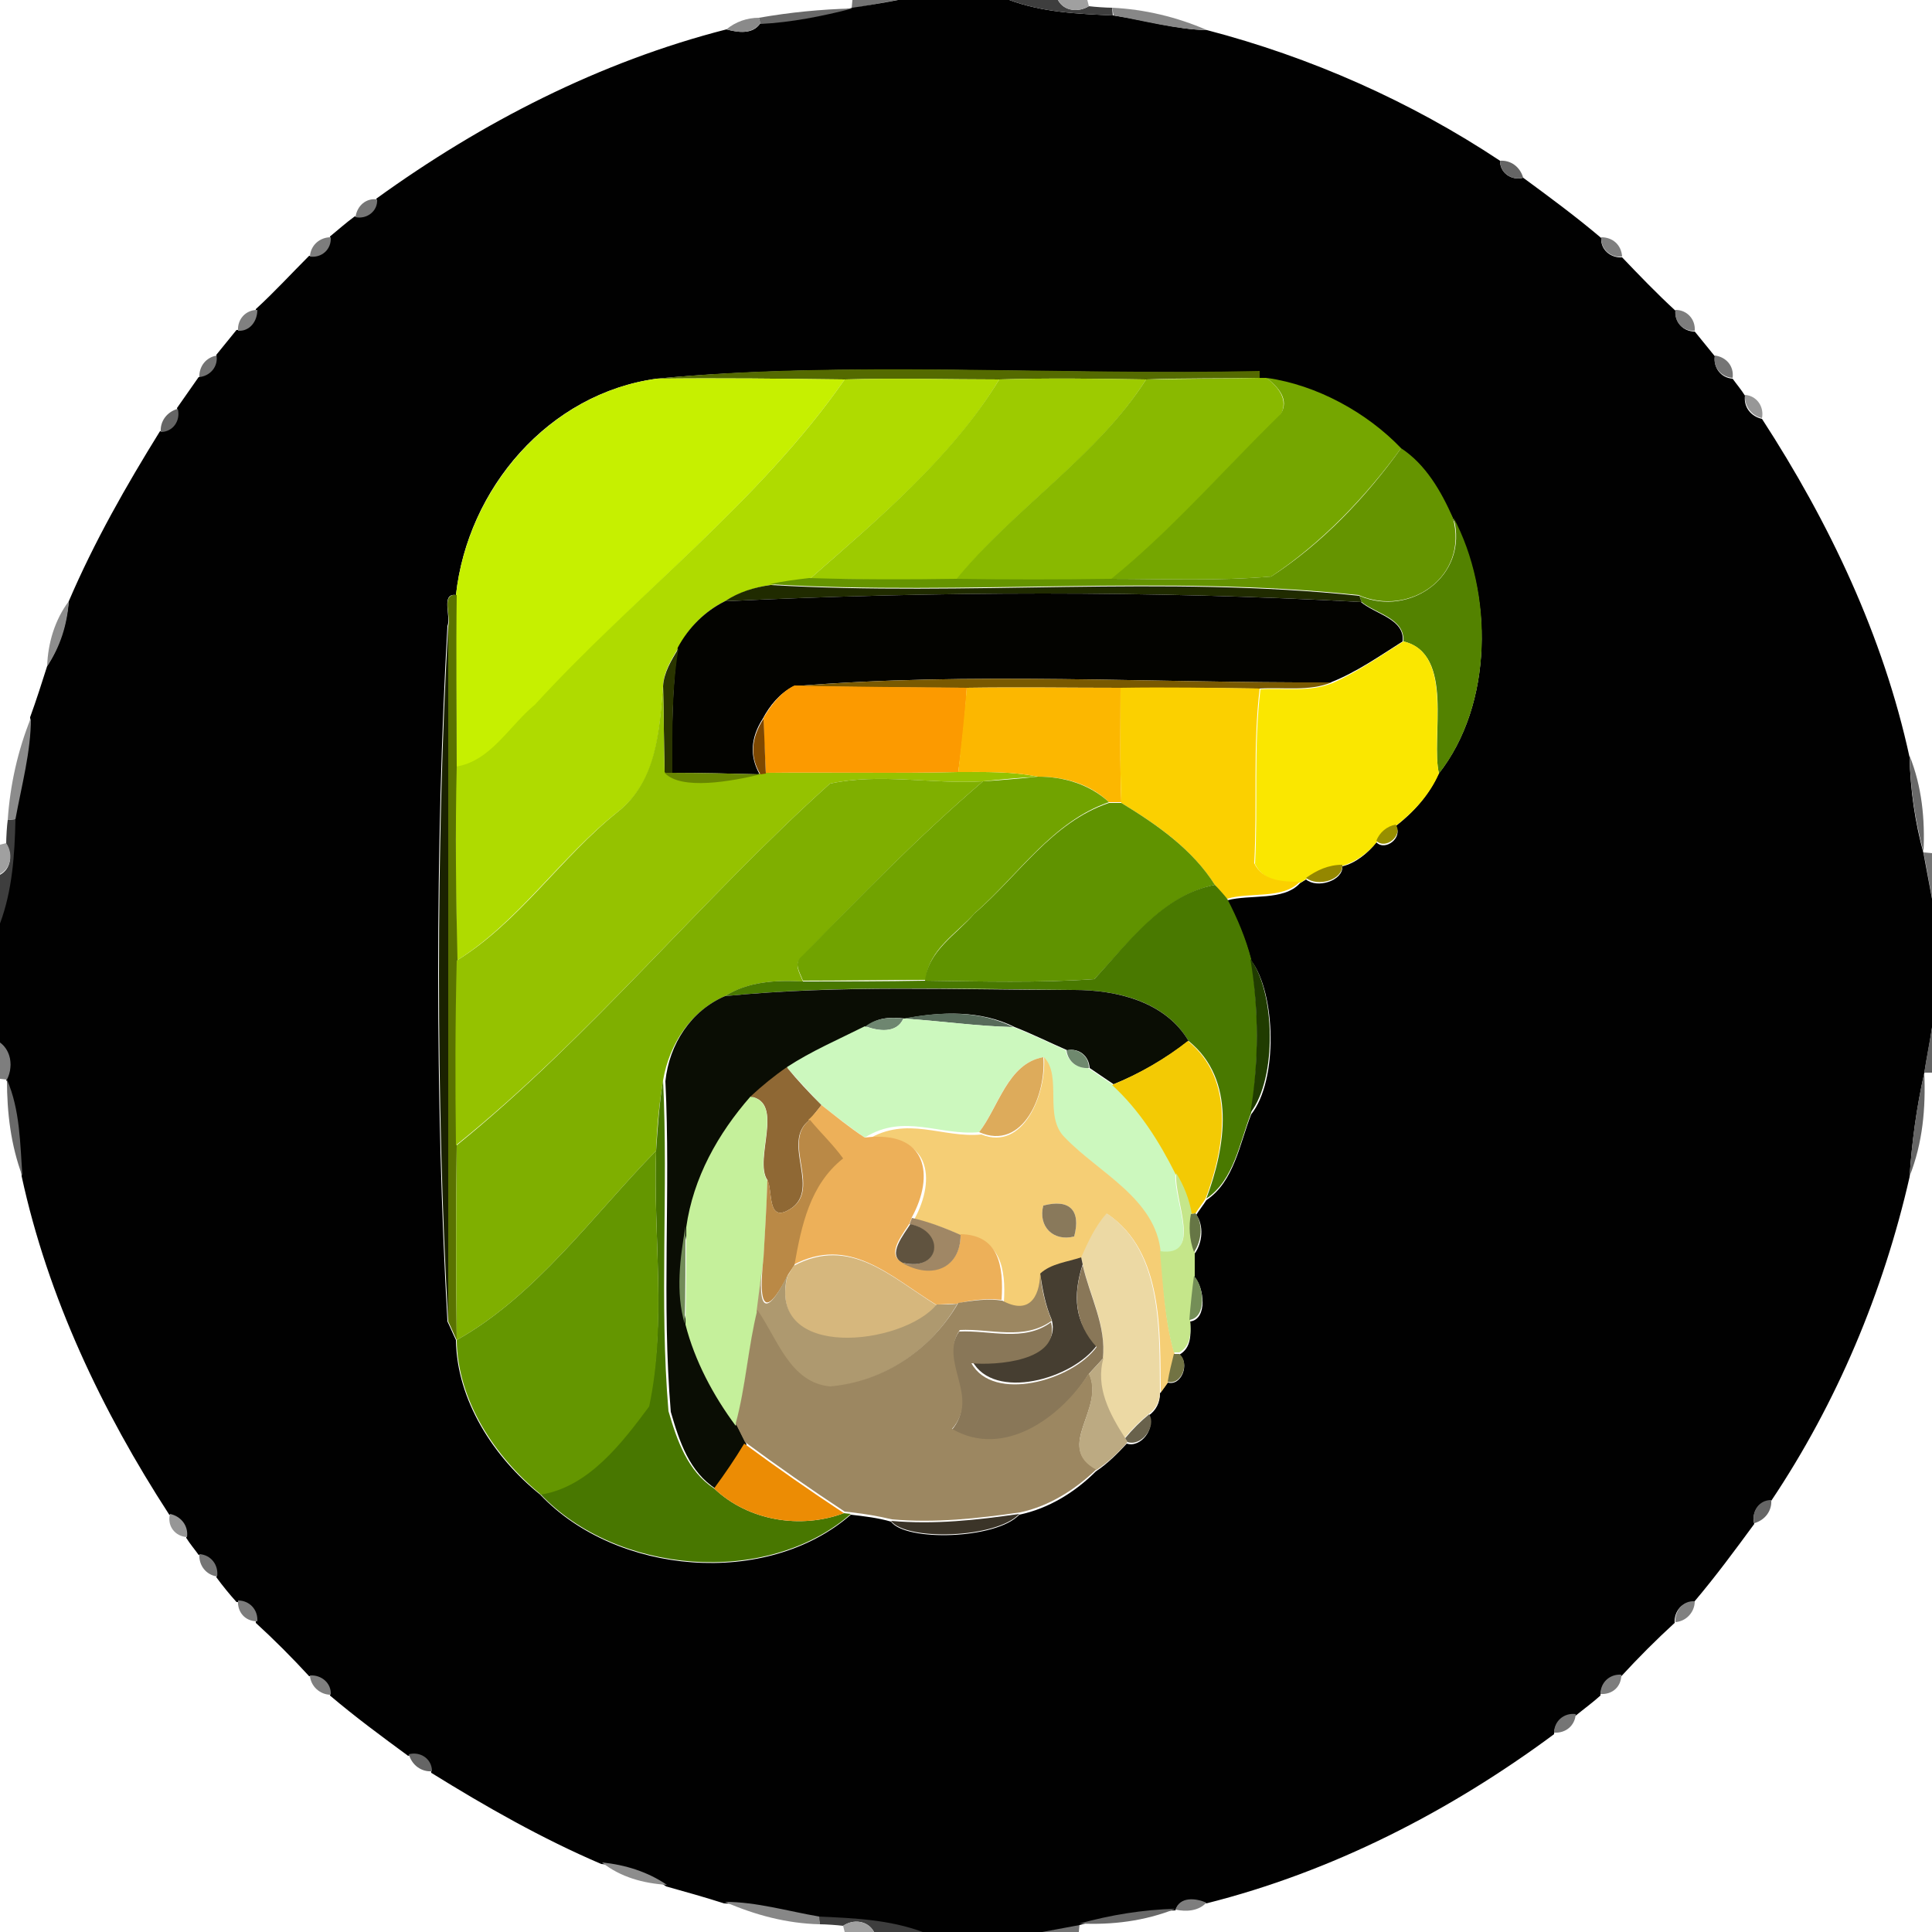 <?xml version="1.0" encoding="utf-8"?>
<!-- Generator: Adobe Illustrator 26.0.3, SVG Export Plug-In . SVG Version: 6.00 Build 0)  -->
<svg version="1.1" id="Layer_1" xmlns="http://www.w3.org/2000/svg" xmlns:xlink="http://www.w3.org/1999/xlink" x="0px" y="0px"
	 viewBox="0 0 250 250" style="enable-background:new 0 0 250 250;" xml:space="preserve">
<style type="text/css">
	.st0{fill:#737373;}
	.st1{fill:#010101;}
	.st2{fill:#3E3E3E;}
	.st3{fill:#A0A0A0;}
	.st4{fill:#696969;}
	.st5{fill:#878787;}
	.st6{fill:#8A8A8A;}
	.st7{fill:#656565;}
	.st8{fill:#757575;}
	.st9{fill:#7D7D7D;}
	.st10{fill:#7F7F7F;}
	.st11{fill:#808080;}
	.st12{fill:#546A00;}
	.st13{fill:#C6F000;}
	.st14{fill:#AFDB00;}
	.st15{fill:#9DCB00;}
	.st16{fill:#89B900;}
	.st17{fill:#75A600;}
	.st18{fill:#979797;}
	.st19{fill:#659400;}
	.st20{fill:#538200;}
	.st21{fill:#202B00;}
	.st22{fill:#5A7300;}
	.st23{fill:#030300;}
	.st24{fill:#8D8D8D;}
	.st25{fill:#1A2200;}
	.st26{fill:#FAE700;}
	.st27{fill:#2A3500;}
	.st28{fill:#795900;}
	.st29{fill:#95C200;}
	.st30{fill:#FC9A00;}
	.st31{fill:#FCB700;}
	.st32{fill:#FBD000;}
	.st33{fill:#8C8C8C;}
	.st34{fill:#7E4800;}
	.st35{fill:#688600;}
	.st36{fill:#7FAF00;}
	.st37{fill:#71A300;}
	.st38{fill:#609300;}
	.st39{fill:#978F00;}
	.st40{fill:#948700;}
	.st41{fill:#497900;}
	.st42{fill:#203C00;}
	.st43{fill:#0A0D04;}
	.st44{fill:#576B5A;}
	.st45{fill:#6E8670;}
	.st46{fill:#CCF8BE;}
	.st47{fill:#636363;}
	.st48{fill:#7E7E7E;}
	.st49{fill:#F3CA04;}
	.st50{fill:#6F896E;}
	.st51{fill:#DDAB5B;}
	.st52{fill:#F5CE75;}
	.st53{fill:#8F6834;}
	.st54{fill:#487700;}
	.st55{fill:#C5F09B;}
	.st56{fill:#EDB059;}
	.st57{fill:#BA8946;}
	.st58{fill:#649600;}
	.st59{fill:#C5E68A;}
	.st60{fill:#89795B;}
	.st61{fill:#ECD9A4;}
	.st62{fill:#667645;}
	.st63{fill:#A08765;}
	.st64{fill:#728C59;}
	.st65{fill:#60533F;}
	.st66{fill:#D6B77D;}
	.st67{fill:#AE996F;}
	.st68{fill:#463E31;}
	.st69{fill:#897758;}
	.st70{fill:#9C8761;}
	.st71{fill:#748E57;}
	.st72{fill:#727343;}
	.st73{fill:#BCAA82;}
	.st74{fill:#69624C;}
	.st75{fill:#EC8C04;}
	.st76{fill:#969696;}
	.st77{fill:#3B3428;}
</style>
<g id="_x23_737373ff">
	<path class="st0" d="M110.3,0h5.8c-1.5,0.3-4.4,0.8-5.9,1.1L110.3,0z"/>
	<path class="st0" d="M25.8,48.9c-0.1-1.5,0.9-2.7,2.3-2.9C28.4,47.5,27.3,48.8,25.8,48.9z"/>
	<path class="st0" d="M248.9,110.3l1.1,0.1v5.8C249.7,114.7,249.2,111.7,248.9,110.3z"/>
	<path class="st0" d="M133.8,250c1.5-0.3,4.4-0.8,5.9-1.1l-0.1,1.1H133.8z"/>
</g>
<g id="_x23_010101ff">
	<path class="st1" d="M116.2,0h14.4c4.3,1.6,8.9,1.8,13.5,2c4.1,0.6,8,1.8,12.1,1.9c13.4,3.5,26.3,9.2,37.9,16.9
		c0,1.6,1.5,2.6,3,2.2c3.4,2.5,6.8,5,10.1,7.8c-0.1,1.5,1.2,2.6,2.7,2.5c2.2,2.3,4.5,4.7,6.9,6.9c-0.1,1.5,1,2.7,2.5,2.7
		c0.9,1.1,1.7,2.1,2.6,3.2c-0.2,1.5,0.8,2.8,2.3,2.9c0.5,0.7,1.1,1.4,1.6,2.2c-0.2,1.5,0.8,2.7,2.2,3c8.7,13.4,15.7,28.1,19.1,43.8
		c0.1,4.2,0.7,8.4,1.8,12.4c0.3,1.5,0.8,4.4,1.1,5.9v16.7c-0.2,1.5-0.8,4.5-1,5.9c-1,4.4-1.6,8.9-1.9,13.4
		c-3.4,14.9-9.4,29.2-17.9,41.9c-1.6,0-2.6,1.5-2.2,3c-2.5,3.4-5,6.8-7.8,10.1c-1.5-0.1-2.6,1.2-2.5,2.7c-2.4,2.2-4.7,4.5-6.9,6.9
		c-1.5-0.1-2.7,1-2.7,2.5c-1,0.9-2.1,1.7-3.2,2.6c-1.5-0.2-2.8,0.8-2.8,2.4c-13.5,10-28.7,17.8-45,21.9c-1.4-0.6-3.4-0.8-4,0.9
		c-4.2,0.1-8.3,0.7-12.4,1.9c-1.5,0.3-4.4,0.8-5.9,1.1h-14.4c-4.3-1.6-8.9-1.8-13.5-2c-4-0.6-8-1.8-12.2-1.9c-2.5-0.8-5-1.5-7.5-2.2
		c-2.5-1.7-5.4-2.6-8.4-2.9c-7.7-3.3-14.9-7.4-22-11.8c0-1.6-1.5-2.6-3-2.2c-3.4-2.5-6.8-5-10.1-7.8c0-1.5-1.2-2.6-2.7-2.5
		c-2.2-2.4-4.5-4.7-6.9-6.9c0.1-1.5-1-2.7-2.5-2.7c-0.9-1-1.8-2.1-2.6-3.2c0.2-1.5-0.8-2.8-2.3-2.9c-0.5-0.7-1.1-1.4-1.6-2.2
		c0.1-1.5-0.8-2.7-2.2-3c-8.7-13.4-15.7-28.1-19.1-43.8c-0.4-4.2-0.3-8.6-2-12.5c0.9-1.6,0.6-3.7-0.9-4.8v-15.5
		c1.6-4.3,1.8-8.9,2-13.5c0.7-4.3,2-8.6,2-13.1c0.8-2.2,1.5-4.4,2.2-6.6c1.6-2.5,2.5-5.4,2.8-8.4c3.3-7.7,7.4-14.9,11.8-22
		c1.6,0,2.6-1.5,2.2-3c0.9-1.3,1.9-2.7,2.8-4c1.5-0.1,2.6-1.4,2.3-2.9c0.9-1.1,1.7-2.1,2.6-3.2c1.5,0,2.6-1.2,2.5-2.7
		c2.4-2.2,4.6-4.6,6.9-6.9c1.5,0.1,2.8-1,2.7-2.5c1.1-0.9,2.1-1.8,3.2-2.6c1.5,0.2,2.8-0.8,2.8-2.3C62.4,15.8,77.6,8,94,3.8
		c1.5,0.4,3.4,0.7,4.4-0.8c4-0.2,8-1,11.9-2C111.7,0.8,114.7,0.3,116.2,0 M85,49c-14,1.9-24.5,14.2-26,28c-2-0.3-0.6,2.8-1.1,4
		c-1.6,27.8-1.6,62.2,0,90c0.3,0.6,0.8,1.8,1.1,2.4c0.1,7.8,4.9,15.2,10.9,20c9.8,10.4,29.3,12.1,40.2,2.6c1.7,0.2,3.5,0.4,5.2,0.9
		c1.9,2.6,13.6,2.3,16.6-0.9c3.8-0.8,7.2-2.9,9.9-5.6c1.5-1,2.8-2.3,4-3.6c1.8,0.6,3.8-2,2.8-3.6c1-0.7,1.5-1.7,1.5-2.9
		c0.2-0.3,0.7-1,1-1.4c1.8,0.5,2.9-2.5,1.5-3.6c1.6-0.9,1.5-2.7,1.4-4.3c2.3-0.3,1.8-4.4,0.6-5.7c0-0.8,0-2.3,0-3.1
		c1-1.4,1.2-3.6,0.2-5c0.3-0.5,1-1.4,1.3-1.9c3.6-2.4,4.3-7.3,5.8-11.1c3.5-4.4,3.2-15.7,0-19.9c-0.7-2.7-1.8-5.3-3.1-7.8
		c3-0.8,7.3,0.1,9.4-2.2l0.8-0.5c1.4,1.2,4.8,0.2,4.7-1.7c1.7-0.4,3.3-1.7,4.4-3.1c1.2,1.2,3.5-0.7,2.5-2.1c2.3-1.8,4.3-4,5.5-6.7
		c7.2-9.1,7.1-23.5,1.9-33.1c-1.6-3.4-3.5-6.9-6.7-9c-4.4-4.6-10.9-8.2-17.4-9.1l-0.9,0l0-0.9C137.3,48.6,109.1,46.7,85,49z"/>
</g>
<g id="_x23_3e3e3eff">
	<path class="st2" d="M130.6,0h6.3c0.8,1.5,2.7,1.6,4,0.8c0.8,0.1,2.3,0.2,3,0.2l0.1,1C139.5,1.8,134.9,1.6,130.6,0z"/>
	<path class="st2" d="M1,106.1l1-0.1c-0.1,4.6-0.4,9.2-2,13.5v-6.3c1.5-0.8,1.6-2.7,0.8-4C0.8,108.3,0.9,106.8,1,106.1z"/>
	<path class="st2" d="M105.9,248c4.6,0.2,9.2,0.4,13.5,2h-6.3c-0.8-1.5-2.7-1.7-4-0.8c-0.8-0.1-2.3-0.2-3-0.2L105.9,248z"/>
</g>
<g id="_x23_a0a0a0ff">
	<path class="st3" d="M136.9,0h3.8l0.2,0.8C139.6,1.6,137.7,1.5,136.9,0z"/>
	<path class="st3" d="M0,109.3l0.8-0.2c0.9,1.3,0.7,3.2-0.8,4V109.3z"/>
	<path class="st3" d="M109.1,249.2c1.3-0.9,3.2-0.7,4,0.8h-3.8L109.1,249.2z"/>
</g>
<g id="_x23_696969ff">
	<path class="st4" d="M98.2,2.3c4-0.7,8-1.1,12.1-1.2c-3.9,1-7.9,1.8-11.9,2L98.2,2.3z"/>
	<path class="st4" d="M247.1,97.8c1.6,4,2,8.2,1.8,12.4C247.8,106.2,247.2,102,247.1,97.8z"/>
	<path class="st4" d="M0.9,139.7c1.7,3.9,1.7,8.3,2,12.5C1.4,148.2,0.9,144,0.9,139.7z"/>
	<path class="st4" d="M139.7,248.9c4-1.1,8.2-1.8,12.4-1.9C148.1,248.6,143.9,249.1,139.7,248.9z"/>
</g>
<g id="_x23_878787ff">
	<path class="st5" d="M143.9,1c4.2,0.2,8.4,1.2,12.3,2.9c-4.1-0.1-8.1-1.2-12.1-1.9L143.9,1z"/>
	<path class="st5" d="M93.8,246.1c4.1,0,8.1,1.2,12.2,1.9l0.1,1C101.8,248.9,97.7,247.8,93.8,246.1z"/>
</g>
<g id="_x23_8a8a8aff">
	<path class="st6" d="M94,3.8c1.2-1,2.7-1.5,4.2-1.5L98.4,3C97.3,4.5,95.4,4.2,94,3.8z"/>
</g>
<g id="_x23_656565ff">
	<path class="st7" d="M194.1,20.8c1.4-0.1,2.6,0.8,3,2.2C195.6,23.4,194.1,22.4,194.1,20.8z"/>
	<path class="st7" d="M20.8,55.9c-0.1-1.4,0.8-2.6,2.2-3C23.4,54.4,22.4,55.9,20.8,55.9z"/>
	<path class="st7" d="M247.1,152.2c0.3-4.5,0.9-9,1.9-13.4C249.2,143.4,248.8,147.9,247.1,152.2z"/>
	<path class="st7" d="M227,197.1c-0.4-1.5,0.6-3,2.2-3C229.3,195.5,228.4,196.7,227,197.1z"/>
	<path class="st7" d="M52.9,227c1.5-0.4,3,0.6,3,2.2C54.5,229.3,53.3,228.4,52.9,227z"/>
</g>
<g id="_x23_757575ff">
	<path class="st8" d="M46,28.1c0.2-1.5,1.4-2.5,2.8-2.3C48.9,27.3,47.5,28.4,46,28.1z"/>
	<path class="st8" d="M221.9,46c1.5,0.2,2.5,1.4,2.3,2.9C222.7,48.8,221.6,47.5,221.9,46z"/>
	<path class="st8" d="M25.8,201.1c1.5,0.1,2.5,1.4,2.3,2.9C26.7,203.8,25.7,202.6,25.8,201.1z"/>
	<path class="st8" d="M201.1,224.2c0-1.5,1.3-2.6,2.8-2.4C203.8,223.3,202.6,224.3,201.1,224.2z"/>
</g>
<g id="_x23_7d7d7dff">
	<path class="st9" d="M40.1,33.2c0.1-1.5,1.3-2.5,2.7-2.5C42.9,32.3,41.6,33.4,40.1,33.2z"/>
	<path class="st9" d="M216.8,40.1c1.5,0,2.6,1.2,2.5,2.7C217.7,42.9,216.6,41.6,216.8,40.1z"/>
	<path class="st9" d="M30.8,207.1c1.5,0,2.6,1.2,2.5,2.7C31.7,209.8,30.7,208.6,30.8,207.1z"/>
	<path class="st9" d="M207.1,219.2c0-1.5,1.2-2.6,2.7-2.5C209.8,218.3,208.6,219.3,207.1,219.2z"/>
</g>
<g id="_x23_7f7f7fff">
	<path class="st10" d="M207.2,30.7c1.5,0,2.6,1,2.7,2.5C208.4,33.4,207.1,32.2,207.2,30.7z"/>
	<path class="st10" d="M40.1,216.8c1.5-0.1,2.8,1,2.7,2.5C41.4,219.3,40.2,218.2,40.1,216.8z"/>
</g>
<g id="_x23_808080ff">
	<path class="st11" d="M30.8,42.8c-0.1-1.5,1-2.7,2.5-2.7C33.3,41.6,32.3,42.9,30.8,42.8z"/>
	<path class="st11" d="M216.8,209.9c-0.1-1.5,1-2.8,2.5-2.7C219.3,208.6,218.2,209.8,216.8,209.9z"/>
</g>
<g id="_x23_546a00ff">
	<path class="st12" d="M85,49c24.1-2.4,52.3-0.4,78-1l0,0.9c-4.9,0.1-9.8,0-14.7,0.2c-6.3-0.1-12.7-0.2-19,0c-6.7,0-13.3-0.2-20,0
		C101.2,49,93.1,48.9,85,49z"/>
</g>
<g id="_x23_c6f000ff">
	<path class="st13" d="M59,77c1.5-13.7,12-26.1,26-28c8.1-0.1,16.2,0,24.3,0.1C98.4,64.8,82.2,77,69.3,91.3c-3.3,2.7-5.7,7.3-10.2,8
		C59,91.8,59,84.4,59,77z"/>
</g>
<g id="_x23_afdb00ff">
	<path class="st14" d="M109.3,49.1c6.7-0.2,13.3,0,20,0c-6,10-15.6,18-24.5,25.8c-1.7,0.2-3.4,0.5-5.1,0.8c-2.1,0.3-4.1,1-5.9,2.1
		c-2.6,1.3-4.7,3.4-6,6c-0.9,1.5-1.9,3.1-2,4.9C85.3,94.7,85.1,101,80,105c-7.5,5.9-12.8,14.2-20.9,19.3c-0.1-8.4-0.2-16.7-0.1-25.1
		c4.5-0.7,6.9-5.3,10.2-8C82.2,77,98.4,64.8,109.3,49.1z"/>
</g>
<g id="_x23_9dcb00ff">
	<path class="st15" d="M129.3,49.1c6.3-0.2,12.7-0.1,19,0c-6.3,10-17,16.6-24.5,25.9c-6.3,0.1-12.7,0-19-0.1
		C113.7,67.1,123.2,59.1,129.3,49.1z"/>
</g>
<g id="_x23_89b900ff">
	<path class="st16" d="M148.3,49.1c4.9-0.1,9.8-0.1,14.7-0.2l0.9,0c1.5,1.2,2.9,2.8,1.8,4.8c-7.3,7.1-14,14.9-21.9,21.3
		c-6.7,0.1-13.4,0-20.1,0C131.3,65.7,142,59,148.3,49.1z"/>
</g>
<g id="_x23_75a600ff">
	<path class="st17" d="M163.9,48.9c6.5,0.9,13,4.5,17.4,9.1c-4.6,6.3-10.2,12.2-16.8,16.6c-6.9,0.6-13.8,0.3-20.7,0.3
		c7.9-6.4,14.6-14.2,21.9-21.3C166.9,51.7,165.4,50.1,163.9,48.9z"/>
</g>
<g id="_x23_979797ff">
	<path class="st18" d="M225.8,51.1c1.5,0.1,2.5,1.5,2.2,3C226.6,53.8,225.7,52.5,225.8,51.1z"/>
</g>
<g id="_x23_659400ff">
	<path class="st19" d="M181.3,58c3.2,2.1,5.2,5.6,6.7,9c2.1,7.6-5.6,12.9-12.2,10c-25.2-2.7-50.8,0.1-76.2-1.4
		c1.7-0.4,3.4-0.6,5.1-0.8c6.4,0.2,12.7,0.2,19,0.1c6.7,0.1,13.4,0.1,20.1,0c6.9,0,13.8,0.3,20.7-0.3
		C171.1,70.3,176.7,64.4,181.3,58z"/>
</g>
<g id="_x23_538200ff">
	<path class="st20" d="M188.1,67c5.1,9.6,5.2,24-1.9,33.1c-1.1-4.6,2.1-15.5-4.6-17.1c0.2-3-3.6-3.6-5.4-5.1l-0.3-0.8
		C182.4,79.9,190.1,74.6,188.1,67z"/>
</g>
<g id="_x23_202b00ff">
	<path class="st21" d="M93.8,77.8c1.8-1.2,3.8-1.8,5.9-2.1c25.4,1.5,50.9-1.3,76.2,1.4l0.3,0.8C148.8,76.4,121.2,76.5,93.8,77.8z"/>
</g>
<g id="_x23_5a7300ff">
	<path class="st22" d="M58,81c0.4-1.2-1-4.3,1.1-4c-0.1,7.4,0,14.8,0,22.2c-0.2,8.4-0.1,16.7,0.1,25.1c-0.2,7.9-0.2,15.9-0.1,23.9
		c-0.1,8.4-0.1,16.8,0,25.2c-0.3-0.6-0.8-1.8-1.1-2.4C58,141,58,111,58,81z"/>
</g>
<g id="_x23_030300ff">
	<path class="st23" d="M93.8,77.8c27.4-1.3,54.9-1.4,82.3,0.1c1.9,1.6,5.7,2.2,5.4,5.1c-3,1.9-6,4-9.3,5.3
		c-23.1,0.1-46.6-1.4-69.5,0.5c-1.8,0.9-3.1,2.5-4,4.2c-1.6,2.5-1.7,4.9-0.4,7.2c-3.8-0.1-7.6-0.2-11.4-0.2c0.1-5.4,0-10.8,0.8-16.2
		C89.1,81.2,91.2,79.1,93.8,77.8z"/>
</g>
<g id="_x23_8d8d8dff">
	<path class="st24" d="M6.1,86.2c0.1-3,1-6,2.8-8.4C8.7,80.8,7.8,83.7,6.1,86.2z"/>
	<path class="st24" d="M77.9,241c3,0.3,5.9,1.2,8.4,2.9C83.2,243.7,80.3,242.9,77.9,241z"/>
</g>
<g id="_x23_1a2200ff">
	<path class="st25" d="M58,171c-1.6-27.7-1.6-62.2,0-90C58,111,58,141,58,171z"/>
</g>
<g id="_x23_fae700ff">
	<path class="st26" d="M181.6,83c6.6,1.5,3.5,12.4,4.6,17.1c-1.2,2.7-3.2,4.9-5.5,6.7c-1.2,0.2-2.1,1-2.5,2.1
		c-1.1,1.4-2.7,2.6-4.4,3.1c-1.7,0-3.3,0.7-4.7,1.7l-0.8,0.5c-2.3,0-4.8-0.1-5.9-2.4c0.4-7.5-0.2-15.1,0.7-22.6
		c3.1-0.2,6.3,0.4,9.3-0.8C175.6,87,178.6,84.9,181.6,83z"/>
</g>
<g id="_x23_2a3500ff">
	<path class="st27" d="M85.8,88.8c0.1-1.8,1.1-3.4,2-4.9c-0.9,5.3-0.8,10.8-0.8,16.2l-1,0C85.9,96.2,85.9,92.5,85.8,88.8z"/>
</g>
<g id="_x23_795900ff">
	<path class="st28" d="M102.8,88.8c22.8-1.9,46.4-0.4,69.5-0.5c-2.9,1.2-6.2,0.6-9.3,0.8c-6-0.1-12-0.1-18-0.1
		c-6.6,0-13.3-0.1-19.9,0C117.6,89,110.2,88.9,102.8,88.8z"/>
</g>
<g id="_x23_95c200ff">
	<path class="st29" d="M80,105c5-4,5.3-10.4,5.8-16.3c0.1,3.8,0.1,7.5,0.2,11.2c2,2.3,8.7,1.1,12.4,0.2l0.7-0.1
		c8.3-0.1,16.6,0.1,24.9-0.1c3.4,0,6.9-0.1,10.3,0.6c-1.8,0.1-5.3,0.4-7.1,0.6c-6.6,0.4-13.4-1.1-19.8,0.3
		c-16.7,15-30.9,32.7-48.4,46.8c-0.1-8-0.1-15.9,0.1-23.9C67.2,119.3,72.6,110.9,80,105z"/>
</g>
<g id="_x23_fc9a00ff">
	<path class="st30" d="M98.8,92.9c1-1.7,2.2-3.3,4-4.2c7.4,0.2,14.8,0.2,22.3,0.3c-0.2,3.7-0.6,7.3-1.1,10.9
		c-8.3,0.2-16.6,0-24.9,0.1C99,98.2,98.8,94.7,98.8,92.9z"/>
</g>
<g id="_x23_fcb700ff">
	<path class="st31" d="M125.1,89c6.6-0.1,13.3,0,19.9,0c0,4.9-0.1,9.9,0.1,14.8c-0.4,0-1.2,0-1.6,0c-2.5-2.4-5.8-3.3-9.2-3.3
		c-3.4-0.7-6.9-0.6-10.3-0.6C124.4,96.3,124.8,92.7,125.1,89z"/>
</g>
<g id="_x23_fbd000ff">
	<path class="st32" d="M145,89c6-0.1,12,0,18,0.1c-0.9,7.5-0.3,15.1-0.7,22.6c1.1,2.3,3.7,2.4,5.9,2.4c-2.2,2.3-6.5,1.3-9.4,2.2
		c-0.4-0.4-1.2-1.3-1.6-1.8c-3-4.7-7.5-7.8-12.1-10.6C144.9,98.9,145,93.9,145,89z"/>
</g>
<g id="_x23_8c8c8cff">
	<path class="st33" d="M1,106.1c0.3-4.5,1.3-9,3-13.2c0,4.4-1.2,8.7-2,13.1L1,106.1z"/>
</g>
<g id="_x23_7e4800ff">
	<path class="st34" d="M98.4,100.2c-1.4-2.3-1.2-4.7,0.4-7.2c0.1,1.8,0.2,5.3,0.3,7.1L98.4,100.2z"/>
</g>
<g id="_x23_688600ff">
	<path class="st35" d="M86,100l1,0c3.8,0,7.6,0.1,11.4,0.2C94.7,101.1,88.1,102.3,86,100z"/>
</g>
<g id="_x23_7faf00ff">
	<path class="st36" d="M107.4,101.4c6.4-1.4,13.2,0.1,19.8-0.3c-8.3,7.1-15.9,14.9-23.4,22.7c-1.2,0.9-0.3,2.1,0.1,3.2
		c-3.5-0.2-7,0-10.1,1.9c-4.4,1.9-7.2,6.2-8,10.9c-0.5,3-0.8,6.1-0.9,9.1c-8.2,8.4-15.6,18.8-25.8,24.5c-0.1-8.4-0.1-16.8,0-25.2
		C76.5,134.1,90.7,116.4,107.4,101.4z"/>
</g>
<g id="_x23_71a300ff">
	<path class="st37" d="M127.2,101.1c1.8-0.1,5.3-0.4,7.1-0.6c3.4,0,6.7,1,9.2,3.3c-7.3,2.5-11.7,9.4-17.3,14.3
		c-2.4,2.7-6.1,4.8-6.4,8.7c-5.3,0-10.6,0.1-15.9,0.1c-0.4-1.1-1.3-2.3-0.1-3.2C111.3,116,118.9,108.2,127.2,101.1z"/>
</g>
<g id="_x23_609300ff">
	<path class="st38" d="M143.5,103.9c0.4,0,1.2,0,1.6,0c4.6,2.8,9.2,6,12.1,10.6c-6.8,1.4-11.1,7.5-15.6,12.2
		c-7.3,0.5-14.6,0.3-21.9,0.2c0.4-3.9,4.1-6,6.4-8.7C131.8,113.3,136.1,106.4,143.5,103.9z"/>
</g>
<g id="_x23_978f00ff">
	<path class="st39" d="M178.1,108.8c0.4-1.1,1.4-1.9,2.5-2.1C181.6,108.1,179.3,110,178.1,108.8z"/>
</g>
<g id="_x23_948700ff">
	<path class="st40" d="M169,113.6c1.4-1,2.9-1.7,4.7-1.7C173.8,113.9,170.5,114.8,169,113.6z"/>
</g>
<g id="_x23_497900ff">
	<path class="st41" d="M141.6,126.7c4.4-4.7,8.8-10.9,15.6-12.2c0.4,0.4,1.2,1.3,1.6,1.8c1.3,2.5,2.4,5.1,3.1,7.8
		c1,6.6,1,13.3,0,19.9c-1.5,3.8-2.2,8.7-5.8,11.1c2.5-6.7,3.9-15.4-2.3-20.4c-3-5.1-9.2-6.6-14.8-6.6c-15-0.1-30.2-0.7-45.2,0.8
		c3-1.9,6.6-2.1,10.1-1.9c5.3,0,10.6,0,15.9-0.1C127.1,127,134.4,127.2,141.6,126.7z"/>
</g>
<g id="_x23_203c00ff">
	<path class="st42" d="M161.8,124.1c3.2,4.2,3.5,15.4,0,19.9C162.9,137.3,162.9,130.7,161.8,124.1z"/>
</g>
<g id="_x23_0a0d04ff">
	<path class="st43" d="M93.8,128.9c15-1.5,30.1-0.8,45.2-0.8c5.5,0,11.8,1.5,14.8,6.6c-3,2.3-6.2,4.2-9.7,5.6
		c-1-0.7-2.1-1.4-3.1-2.1c-0.1-1.6-1.4-2.6-2.9-2.3c-2.3-1-4.5-2.1-6.8-3c-4.4-2.2-9.5-2-14.2-1.1c-1.7-0.2-3.5-0.2-4.9,1
		c-3.4,1.7-6.9,3.2-10.1,5.3c-1.7,1.1-3.3,2.4-4.7,3.8c-4.2,4.8-7.4,10.5-8.4,16.9c-0.8,4.1-1.3,8.5-0.1,12.6
		c1.2,4.8,3.6,9.2,6.5,13.1c0.4,0.8,0.8,1.6,1.2,2.4c-1.2,2-2.5,3.9-3.9,5.8c-3.5-2.2-4.8-6.2-5.9-10c-1.2-14.2,0-28.5-0.7-42.8
		C86.6,135.1,89.4,130.8,93.8,128.9z"/>
</g>
<g id="_x23_576b5aff">
	<path class="st44" d="M116.9,131.8c4.7-0.9,9.8-1.1,14.2,1.1C126.4,132.8,121.7,132.1,116.9,131.8z"/>
</g>
<g id="_x23_6e8670ff">
	<path class="st45" d="M112,132.8c1.4-1.1,3.2-1.2,4.9-1C116,133.8,113.6,133.4,112,132.8z"/>
</g>
<g id="_x23_ccf8beff">
	<path class="st46" d="M116.9,131.8c4.8,0.3,9.5,1,14.2,1.1c2.3,0.9,4.6,2,6.8,3c0.2,1.4,1.5,2.4,2.9,2.3c1,0.7,2.1,1.4,3.1,2.1
		c3.5,3.3,6.1,7.3,8.2,11.5c-0.3,3.6,3.6,10.9-2,10.3c-0.6-7-8-10.4-12.4-14.9c-2.8-2.8-0.3-7.9-2.7-10.4c-4.6,0.8-5.8,6.4-8.3,9.7
		c-5.1,0.5-9.7-2.5-14.8,0.7c-1.9-1.3-3.8-2.8-5.6-4.2c-1.5-1.6-3-3.2-4.5-4.9c3.2-2.1,6.7-3.6,10.1-5.3
		C113.6,133.4,116,133.8,116.9,131.8z"/>
</g>
<g id="_x23_636363ff">
	<path class="st47" d="M249,138.8c0.2-1.5,0.8-4.5,1-5.9v5.9L249,138.8z"/>
</g>
<g id="_x23_7e7e7eff">
	<path class="st48" d="M0,134.9c1.5,1.1,1.7,3.2,0.9,4.8L0,139.6V134.9z"/>
	<path class="st48" d="M152.1,247.1c0.6-1.7,2.6-1.5,4-0.9C155.1,247.3,153.5,247.4,152.1,247.1z"/>
</g>
<g id="_x23_f3ca04ff">
	<path class="st49" d="M153.7,134.7c6.2,5,4.8,13.8,2.3,20.4c-0.3,0.5-1,1.4-1.3,1.9l-0.6,0.1c-0.3-1.9-1-3.6-2-5.2
		c-2.1-4.2-4.7-8.3-8.2-11.5C147.5,138.9,150.8,137,153.7,134.7z"/>
</g>
<g id="_x23_6f896eff">
	<path class="st50" d="M138,135.9c1.5-0.3,2.9,0.7,2.9,2.3C139.4,138.3,138.2,137.4,138,135.9z"/>
</g>
<g id="_x23_ddab5bff">
	<path class="st51" d="M126.7,146.5c2.5-3.2,3.7-8.9,8.3-9.7C135.4,141.6,132.4,149,126.7,146.5z"/>
</g>
<g id="_x23_f5ce75ff">
	<path class="st52" d="M135.1,136.8c2.4,2.5-0.1,7.7,2.7,10.4c4.3,4.5,11.8,7.9,12.4,14.9c0.4,4.4,0.5,8.8,1.8,13.1
		c-0.3,1.2-0.6,2.4-0.8,3.6c-0.2,0.3-0.7,1-1,1.4c-0.1-7.7,0.4-18.2-6.9-23.1c-1.5,1.7-2.3,3.8-3.2,5.8c-1.8,0.6-3.8,0.8-5.3,2.1
		c-0.1,3.2-1.7,5.3-4.9,3.5c0.3-4.4-0.5-8.3-5.3-8.5c-2-1-4.2-1.8-6.3-2.2c2.9-5.3,2.1-11.3-6.1-10.3c5.2-3.2,9.7-0.2,14.8-0.7
		C132.4,149,135.4,141.6,135.1,136.8 M135,156c-0.7,2.7,1.3,4.7,4,4C139.9,156.6,138.4,155.1,135,156z"/>
</g>
<g id="_x23_8f6834ff">
	<path class="st53" d="M97.1,141.9c1.5-1.4,3.1-2.7,4.7-3.8c1.4,1.7,2.9,3.3,4.5,4.9c-0.4,0.5-1.2,1.5-1.5,1.9
		c-4,2.9,1.9,9.4-3,11.8c-2.5,1.2-1.8-2.6-2.5-4C97.5,150,101.6,142.6,97.1,141.9z"/>
</g>
<g id="_x23_487700ff">
	<path class="st54" d="M84.9,148.9c0.2-3,0.4-6.1,0.9-9.1c0.7,14.3-0.5,28.6,0.7,42.8c1.1,3.8,2.5,7.8,5.9,10
		c4.4,4.2,11.2,5.3,16.8,3.2l0.9,0.1c-10.9,9.5-30.4,7.8-40.2-2.6c6.2-0.9,10.4-6.7,14-11.4C86.3,171.1,84.5,159.8,84.9,148.9z"/>
</g>
<g id="_x23_c5f09bff">
	<path class="st55" d="M97.1,141.9c4.5,0.8,0.3,8.1,2.2,10.9c-0.1,3.3-0.3,6.7-0.5,10.1c-0.3,2.3-0.6,4.6-0.8,6.9
		c-1.2,4.8-1.5,9.9-2.8,14.7c-2.9-3.9-5.3-8.4-6.5-13.1c0.1-4.2,0.1-8.4,0.1-12.6C89.7,152.4,92.9,146.7,97.1,141.9z"/>
</g>
<g id="_x23_edb059ff">
	<path class="st56" d="M106.3,143c1.8,1.4,3.6,2.9,5.6,4.2c8.2-1,9,5,6.1,10.3l-0.3,0.8c-0.8,1.3-3.1,4-1,5c4,2.3,7.6,0.7,7.6-3.6
		c4.9,0.1,5.6,4,5.3,8.5c-1.9-0.2-3.9,0-5.8,0.5c-0.7,0-2,0.1-2.7,0.1c-6-3.7-11.2-9-18.5-5.1c0.9-5.2,2-10.5,6.3-13.8
		c-1.3-1.8-2.8-3.4-4.3-5C105.2,144.4,105.9,143.5,106.3,143z"/>
</g>
<g id="_x23_ba8946ff">
	<path class="st57" d="M101.8,156.7c5-2.4-0.9-8.9,3-11.8c1.4,1.7,3,3.2,4.3,5c-4.3,3.4-5.4,8.7-6.3,13.8c-0.2,0.3-0.6,0.9-0.8,1.2
		c-2.3,4.6-4.1,5.8-3.2-2.2c0.2-3.4,0.4-6.7,0.5-10.1C100,154.1,99.3,157.9,101.8,156.7z"/>
</g>
<g id="_x23_649600ff">
	<path class="st58" d="M59.1,173.4c10.2-5.7,17.6-16.1,25.8-24.5c-0.4,11,1.4,22.3-0.9,33.1c-3.5,4.7-7.8,10.4-14,11.4
		C64,188.5,59.2,181.2,59.1,173.4z"/>
</g>
<g id="_x23_c5e68aff">
	<path class="st59" d="M152.2,151.8c1,1.6,1.7,3.4,2,5.2c-0.3,1.6-0.2,3.3,0.4,4.9c0,0.8,0,2.3,0,3.1c-0.1,1.4-0.4,4.3-0.6,5.7
		c0.1,1.6,0.2,3.4-1.4,4.3l-0.7,0c-1.2-4.2-1.4-8.7-1.8-13.1C155.7,162.7,151.9,155.4,152.2,151.8z"/>
</g>
<g id="_x23_89795bff">
	<path class="st60" d="M135,156c3.4-0.9,4.9,0.6,4,4C136.3,160.7,134.3,158.7,135,156z"/>
</g>
<g id="_x23_ecd9a4ff">
	<path class="st61" d="M143.2,157c7.3,4.9,6.8,15.4,6.9,23.1c0,1.2-0.5,2.2-1.5,2.9c-1.1,0.9-2.2,2-3.1,3.1c-2-3.1-3.9-6.6-2.8-10.4
		c0.5-4.2-1.7-8.1-2.6-12.1l-0.2-0.9C140.8,160.7,141.7,158.7,143.2,157z"/>
</g>
<g id="_x23_667645ff">
	<path class="st62" d="M154.1,157.1l0.6-0.1c1,1.4,0.8,3.6-0.2,5C153.9,160.4,153.8,158.7,154.1,157.1z"/>
</g>
<g id="_x23_a08765ff">
	<path class="st63" d="M118,157.6c2.2,0.5,4.3,1.3,6.3,2.2c0,4.2-3.6,5.9-7.6,3.6c5,1.2,5.6-4,1-5L118,157.6z"/>
</g>
<g id="_x23_728c59ff">
	<path class="st64" d="M88.6,171.3c-1.2-4.1-0.6-8.5,0.1-12.6C88.7,162.9,88.7,167.1,88.6,171.3z"/>
</g>
<g id="_x23_60533fff">
	<path class="st65" d="M116.8,163.4c-2.1-1,0.2-3.7,1-5C122.4,159.4,121.7,164.6,116.8,163.4z"/>
</g>
<g id="_x23_d6b77dff">
	<path class="st66" d="M102.7,163.8c7.3-3.9,12.5,1.4,18.5,5.1c-4.3,5.3-22.1,7.4-19.3-3.8C102.2,164.7,102.5,164.1,102.7,163.8z"/>
</g>
<g id="_x23_ae996fff">
	<path class="st67" d="M97.9,169.7c0.3-2.3,0.6-4.6,0.8-6.9c-0.9,8,0.9,6.9,3.2,2.2c-2.8,11.2,15,9.1,19.3,3.8c0.7,0,2,0,2.7-0.1
		c-3.5,6.1-9.7,10.2-16.6,10.8C102.1,179.1,100.5,173.5,97.9,169.7z"/>
</g>
<g id="_x23_463e31ff">
	<path class="st68" d="M134.6,164.8c1.4-1.3,3.5-1.5,5.3-2.1l0.2,0.9c-1.3,4-1.1,7.7,1.9,10.4c-3.2,4.5-13.4,7.3-16.2,2.1
		c3,0.3,11.6-0.2,10.3-5.3C135.3,169,134.9,166.9,134.6,164.8z"/>
</g>
<g id="_x23_897758ff">
	<path class="st69" d="M140.1,163.7c0.9,4,3.1,7.9,2.6,12.1c-0.6,0.7-1.3,1.4-1.9,2.1c-3.5,5.7-10.9,11.1-17.7,7.2
		c3.7-4.2-1.8-8.7,1-12.8c4-0.2,8.4,1.4,11.9-1.2c1.3,5.1-7.3,5.6-10.3,5.3c2.8,5.1,13,2.3,16.2-2.1
		C139.1,171.3,138.8,167.6,140.1,163.7z"/>
</g>
<g id="_x23_9c8761ff">
	<path class="st70" d="M129.7,168.3c3.3,1.8,4.8-0.2,4.9-3.5c0.2,2.1,0.7,4.2,1.5,6.1c-3.6,2.6-7.9,1-11.9,1.2
		c-2.8,4.1,2.7,8.6-1,12.8c6.7,3.9,14.1-1.5,17.7-7.2c2.2,4.6-4.5,9.5,1,12.4c-2.7,2.6-6.1,4.8-9.9,5.6c-5.5,0.8-11.1,1.4-16.6,0.9
		c-1.7-0.4-3.4-0.7-5.2-0.9l-0.9-0.1c-4.4-2.9-8.7-5.9-12.9-9c-0.4-0.8-0.8-1.6-1.2-2.4c1.3-4.8,1.6-9.9,2.8-14.7
		c2.6,3.7,4.2,9.4,9.4,9.9c7-0.6,13.1-4.8,16.6-10.8C125.8,168.3,127.8,168,129.7,168.3z"/>
</g>
<g id="_x23_748e57ff">
	<path class="st71" d="M153.9,170.8c0.1-1.4,0.4-4.3,0.6-5.7C155.8,166.4,156.2,170.5,153.9,170.8z"/>
</g>
<g id="_x23_727343ff">
	<path class="st72" d="M151.9,175.2l0.7,0c1.4,1.1,0.3,4.1-1.5,3.6C151.3,177.6,151.6,176.4,151.9,175.2z"/>
</g>
<g id="_x23_bcaa82ff">
	<path class="st73" d="M140.9,177.8c0.6-0.7,1.3-1.4,1.9-2.1c-1.1,3.8,0.8,7.3,2.8,10.4l0.3,0.5c-1.2,1.4-2.5,2.6-4,3.6
		C136.4,187.3,143,182.4,140.9,177.8z"/>
</g>
<g id="_x23_69624cff">
	<path class="st74" d="M145.6,186.1c0.9-1.1,2-2.2,3.1-3.1c1,1.6-1,4.2-2.8,3.6L145.6,186.1z"/>
</g>
<g id="_x23_ec8c04ff">
	<path class="st75" d="M96.3,186.8c4.2,3.1,8.5,6.1,12.9,9c-5.6,2.1-12.4,1-16.8-3.2C93.8,190.7,95.1,188.8,96.3,186.8z"/>
</g>
<g id="_x23_969696ff">
	<path class="st76" d="M22,195.9c1.4,0.3,2.4,1.5,2.2,3C22.6,198.8,21.6,197.4,22,195.9z"/>
</g>
<g id="_x23_3b3428ff">
	<path class="st77" d="M115.3,196.8c5.6,0.5,11.1-0.1,16.6-0.9C128.9,199.1,117.2,199.4,115.3,196.8z"/>
</g>
</svg>
